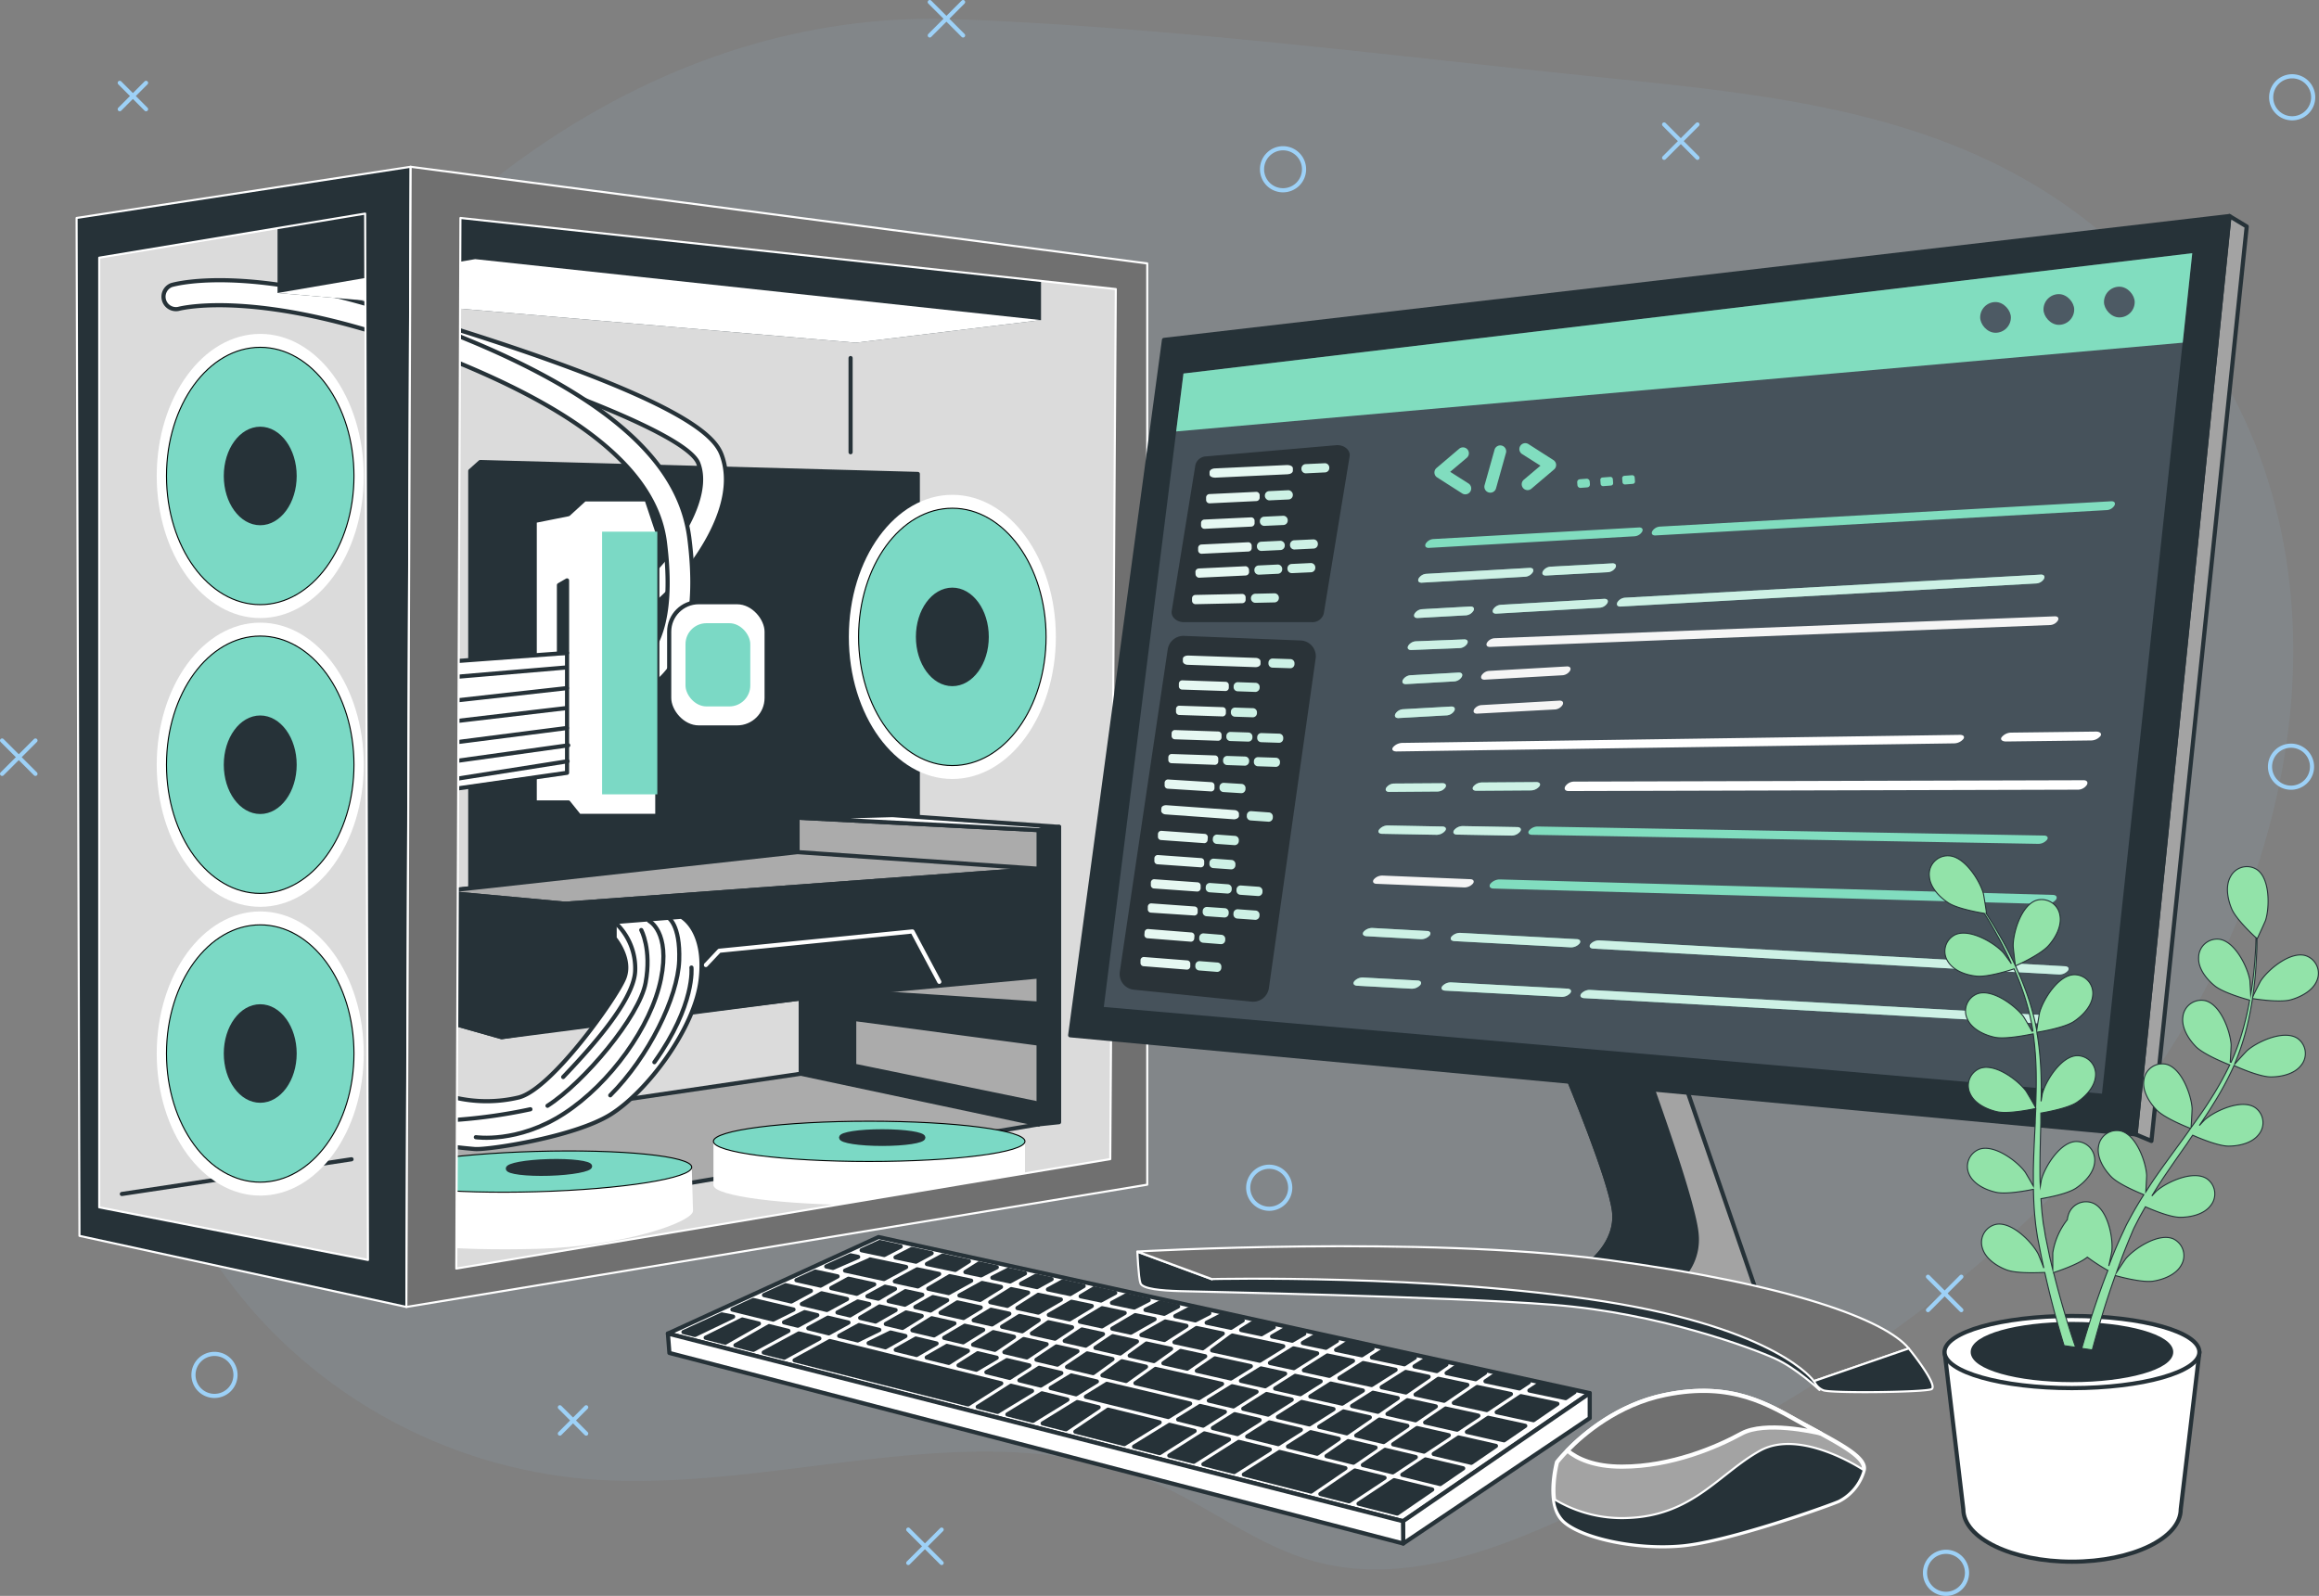 <svg xmlns="http://www.w3.org/2000/svg" viewBox="0 0 558.55 384.48"><rect x="0" y="0" width="558.55" height="384.48" fill="#808080" stroke="none"/><defs><style>.cls-1{opacity:0.08;}.cls-2{fill:#9dd1f7;}.cls-12,.cls-3,.cls-5{fill:none;}.cls-3{stroke:#9dd1f7;}.cls-11,.cls-12,.cls-14,.cls-15,.cls-16,.cls-17,.cls-18,.cls-27,.cls-3,.cls-4,.cls-5,.cls-8,.cls-9{stroke-linecap:round;stroke-linejoin:round;}.cls-4{fill:#dbdbdb;}.cls-11,.cls-18,.cls-27,.cls-28,.cls-4,.cls-5,.cls-8,.cls-9{stroke:#263238;}.cls-25,.cls-6,.cls-9{fill:#fff;}.cls-10,.cls-7{fill:#7bd9c5;}.cls-7{stroke:#000;}.cls-28,.cls-7{stroke-miterlimit:10;stroke-width:0.25px;}.cls-13,.cls-14,.cls-27,.cls-8{fill:#263238;}.cls-11{fill:#ababab;}.cls-12,.cls-14,.cls-15,.cls-16,.cls-17{stroke:#fff;}.cls-14,.cls-15{stroke-width:0.5px;}.cls-15,.cls-17{fill:#707070;}.cls-16,.cls-18{fill:#a3a3a3;}.cls-19{opacity:0.8;}.cls-20{fill:#4d5a64;}.cls-21{fill:#2a3338;}.cls-22{fill:#e6f8f2;}.cls-23{fill:#cdf1e5;}.cls-24{fill:#81ddbf;}.cls-25{opacity:0.6;}.cls-26{fill:#f5f5f5;}.cls-27{stroke-width:0.97px;}.cls-28{fill:#92e3a9;}</style></defs><g id="Plant"><g class="cls-1"><path class="cls-2" d="M326.43,388.36c2.22-25.63,9.87-50.81,20.88-74.14,32.88-69.67,100.46-130.52,181.47-127.46,52,2,103.48,8.7,155.15,14,44.1,4.55,88,8.71,122.71,39.34a129.14,129.14,0,0,1,34.59,48.54c20.7,51.83,5.23,113-28.22,157.69s-82.45,75.16-132.83,99.17c-20.54,9.79-43.59,18.86-65.51,12.75-13.5-3.76-24.81-12.88-37.62-18.56-43.11-19.11-93.1,3.37-140-1.47a121.13,121.13,0,0,1-74-36.05c-23.22-24.08-35.53-57.51-37.09-90.93A173.38,173.38,0,0,1,326.43,388.36Z" transform="translate(-298.25 -182.13)"/></g><line class="cls-3" x1="408.85" y1="29.98" x2="400.82" y2="38.02"/><line class="cls-3" x1="400.82" y1="29.98" x2="408.85" y2="38.02"/><line class="cls-3" x1="8.54" y1="178.4" x2="0.5" y2="186.44"/><line class="cls-3" x1="0.5" y1="178.4" x2="8.54" y2="186.44"/><line class="cls-3" x1="472.4" y1="307.59" x2="464.37" y2="315.63"/><line class="cls-3" x1="464.37" y1="307.59" x2="472.4" y2="315.63"/><line class="cls-3" x1="231.97" y1="0.5" x2="223.94" y2="8.54"/><line class="cls-3" x1="223.94" y1="0.5" x2="231.97" y2="8.54"/><line class="cls-3" x1="226.8" y1="368.51" x2="218.76" y2="376.55"/><line class="cls-3" x1="218.76" y1="368.51" x2="226.8" y2="376.55"/><line class="cls-3" x1="141.19" y1="339.04" x2="134.85" y2="345.38"/><line class="cls-3" x1="134.85" y1="339.04" x2="141.19" y2="345.38"/><line class="cls-3" x1="35.18" y1="19.96" x2="28.84" y2="26.31"/><line class="cls-3" x1="28.84" y1="19.96" x2="35.18" y2="26.31"/><path class="cls-3" d="M602.22,222.91a5.06,5.06,0,1,1,5.06,5.06A5.05,5.05,0,0,1,602.22,222.91Z" transform="translate(-298.25 -182.13)"/><path class="cls-3" d="M845.28,205.57a5.06,5.06,0,1,1,5.06,5.06A5.05,5.05,0,0,1,845.28,205.57Z" transform="translate(-298.25 -182.13)"/><path class="cls-3" d="M344.85,513.37a5.06,5.06,0,1,1,5.06,5.06A5.05,5.05,0,0,1,344.85,513.37Z" transform="translate(-298.25 -182.13)"/><path class="cls-3" d="M761.9,561.05a5.06,5.06,0,1,1,5.06,5.06A5.06,5.06,0,0,1,761.9,561.05Z" transform="translate(-298.25 -182.13)"/><path class="cls-3" d="M845,366.84a5.06,5.06,0,1,1,5.06,5.06A5.06,5.06,0,0,1,845,366.84Z" transform="translate(-298.25 -182.13)"/><path class="cls-3" d="M598.89,468.28a5.06,5.06,0,1,1,5.06,5.06A5.07,5.07,0,0,1,598.89,468.28Z" transform="translate(-298.25 -182.13)"/><polygon class="cls-4" points="99.22 46.11 271.87 66.89 271.53 282.33 97.54 310.07 21.5 294.31 21.16 55.59 99.22 46.11"/><line class="cls-5" x1="29.35" y1="287.65" x2="84.67" y2="279.29"/><ellipse class="cls-6" cx="62.68" cy="114.67" rx="24.93" ry="34.23"/><ellipse class="cls-7" cx="62.68" cy="114.67" rx="22.58" ry="31"/><ellipse class="cls-8" cx="62.68" cy="114.67" rx="8.28" ry="11.37"/><polygon class="cls-8" points="115.67 111.31 221.06 114.18 221.06 208.31 113.27 220.05 113.27 113.46 115.67 111.31"/><ellipse class="cls-6" cx="229.38" cy="153.44" rx="24.93" ry="34.23"/><ellipse class="cls-7" cx="229.38" cy="153.44" rx="22.58" ry="31"/><ellipse class="cls-8" cx="229.38" cy="153.44" rx="8.28" ry="11.37"/><ellipse class="cls-6" cx="62.68" cy="184.24" rx="24.93" ry="34.23"/><ellipse class="cls-7" cx="62.68" cy="184.24" rx="22.58" ry="31"/><ellipse class="cls-8" cx="62.68" cy="184.24" rx="8.28" ry="11.37"/><ellipse class="cls-6" cx="62.68" cy="253.81" rx="24.93" ry="34.23"/><ellipse class="cls-7" cx="62.68" cy="253.81" rx="22.58" ry="31"/><ellipse class="cls-8" cx="62.68" cy="253.81" rx="8.28" ry="11.37"/><path class="cls-9" d="M451.05,330.45a2.86,2.86,0,0,0,1.33-.32c4.08-2,10.14-8.27,14.41-14.81,4.09-6.29,8.33-15.5,5.26-23.65-1.5-4-7.51-10.67-42.27-23.05-18.63-6.64-36.9-11.78-37.09-11.83a3,3,0,0,0-1.61,5.76c29.53,8.29,72.44,23.45,75.37,31.23,2.31,6.11-1.94,14.07-4.68,18.27-4.41,6.78-9.81,11.6-12.06,12.73a3,3,0,0,0,1.34,5.67Z" transform="translate(-298.25 -182.13)"/><path class="cls-9" d="M453.2,348.17a3,3,0,0,0,1.68-.51c8.5-5.74,11.68-17.74,9.43-35.67-1-8.24-4.89-15.68-11.81-22.76-9.3-9.51-24.41-18.46-44.9-26.59-45.71-18.14-67.17-12.09-68.07-11.82a3,3,0,0,0,1.7,5.73c.29-.08,20.81-5.55,64.16,11.65,33.57,13.32,50.91,27.89,53,44.54,1.94,15.5-.37,25.58-6.85,30a3,3,0,0,0,1.67,5.47Z" transform="translate(-298.25 -182.13)"/><polygon class="cls-9" points="158.32 191.37 158.32 196.56 139.5 196.56 136.9 193.32 128.79 193.32 128.79 125.5 136.9 123.88 140.8 120.31 155.72 120.31 158.32 128.09 158.32 191.37"/><rect class="cls-10" x="145.02" y="128.09" width="13.3" height="63.28"/><polygon class="cls-9" points="105.75 159.57 136.58 157.3 136.58 186.18 107.05 190.4 105.75 159.57"/><line class="cls-5" x1="136.23" y1="160.82" x2="106.12" y2="163.38"/><line class="cls-5" x1="136.55" y1="165.78" x2="106.28" y2="169.15"/><line class="cls-5" x1="136.39" y1="170.59" x2="106.6" y2="174.11"/><line class="cls-5" x1="136.55" y1="175.39" x2="106.6" y2="179.24"/><line class="cls-5" x1="136.87" y1="179.56" x2="107.08" y2="183.72"/><line class="cls-5" x1="136.71" y1="183.4" x2="107.24" y2="188.05"/><polygon class="cls-8" points="136.58 157.3 136.58 139.83 134.63 140.96 134.63 157.29 136.58 157.3"/><polygon class="cls-8" points="255.09 199.21 255.09 270.35 250.16 270.87 250.16 199.99 255.09 199.21"/><polygon class="cls-11" points="250.16 199.99 192.1 196.99 192.1 205.29 105.27 214.88 105.27 245.46 120.82 249.87 192.88 240.54 192.88 258.68 108.38 271.13 108.38 294.71 250.16 270.87 250.16 199.99"/><polygon class="cls-11" points="192.1 205.29 250.42 209.32 136.12 217.73 105.27 214.88 192.1 205.29"/><polygon class="cls-8" points="136.12 217.73 136.12 247.54 120.82 249.87 105.27 245.46 105.27 214.88 136.12 217.73"/><polygon class="cls-8" points="250.42 209.32 250.42 235.23 192.88 240.54 136.12 247.54 136.12 217.73 250.42 209.32"/><polyline class="cls-12" points="226.24 236.54 219.77 224.4 173.25 229.05 170.01 232.49"/><path class="cls-9" d="M462.36,403s6,3.11,4.67,15-13,27.21-21.77,32.66-29.55,8.55-32.66,8.29-4.93-.52-4.93-.52V446.52a33.62,33.62,0,0,0,15.55,0c8-2.07,23.59-24.1,25.41-28.77s-2.34-9.59-2.34-9.59v-3.89Z" transform="translate(-298.25 -182.13)"/><path class="cls-5" d="M454.59,404s5.18,2.59,2.85,14-12.18,25.14-23.33,32.4-21.25,5.7-21.25,5.7" transform="translate(-298.25 -182.13)"/><path class="cls-5" d="M446.29,404.27a15,15,0,0,1,4.94,11.9c-.42,7.57-12.18,20-17.33,25.43" transform="translate(-298.25 -182.13)"/><path class="cls-5" d="M452.7,406.19s2.53,4.62,1.05,12.71-14.81,24-23.63,29.63" transform="translate(-298.25 -182.13)"/><path class="cls-5" d="M459.11,403.14s3.05,1.58,2.73,10.41-7.35,23.22-16.6,32.46" transform="translate(-298.25 -182.13)"/><path class="cls-5" d="M464.79,415.23s1,8.93-8.93,22.8" transform="translate(-298.25 -182.13)"/><path class="cls-5" d="M426,449.37a128.26,128.26,0,0,1-17.44,2.52" transform="translate(-298.25 -182.13)"/><polygon class="cls-9" points="255.09 199.21 214.99 196.37 192.1 196.99 250.16 199.99 255.09 199.21"/><polygon class="cls-8" points="249.81 251.37 205.74 245.49 205.74 256.75 249.98 265.84 250.16 270.87 192.88 258.68 192.88 240.54 209.44 239.09 250.14 241.78 249.81 251.37"/><path class="cls-6" d="M545.13,457.1v10.52c0,2.68-16.8,4.85-37.52,4.85s-37.52-2.17-37.52-4.85V457.1Z" transform="translate(-298.25 -182.13)"/><ellipse class="cls-7" cx="209.35" cy="274.97" rx="37.52" ry="4.85"/><path class="cls-8" d="M500.83,456.19c0,.84,4.44,1.52,9.91,1.52s9.91-.68,9.91-1.52-4.43-1.51-9.91-1.51S500.83,455.35,500.83,456.19Z" transform="translate(-298.25 -182.13)"/><path class="cls-6" d="M464.86,463.31l.31,10.51c.07,2.68-16.65,8.58-37.37,9.17s-37.56-1.09-37.64-3.77l-.3-13.76Z" transform="translate(-298.25 -182.13)"/><path class="cls-7" d="M389.86,465.46c.07,2.68,16.93,4.37,37.64,3.78s37.44-3.25,37.36-5.93-16.93-4.37-37.64-3.78S389.78,462.78,389.86,465.46Z" transform="translate(-298.25 -182.13)"/><path class="cls-8" d="M420.56,463.67c0,.84,4.48,1.39,9.95,1.23s9.89-1,9.87-1.8-4.48-1.39-10-1.23S420.54,462.83,420.56,463.67Z" transform="translate(-298.25 -182.13)"/><polygon class="cls-13" points="250.74 65.42 250.74 77.12 206.13 82.56 66.85 70.59 66.85 52.64 99.22 46.11 250.74 65.42"/><polygon class="cls-6" points="250.74 77.12 114.45 62.43 66.85 70.59 206.13 82.56 250.74 77.12"/><rect class="cls-9" x="459.43" y="327.21" width="23.47" height="30.18" rx="7.11" transform="translate(644.08 502.47) rotate(180)"/><rect class="cls-10" x="463.37" y="332.28" width="15.6" height="20.05" rx="5.04" transform="translate(644.08 502.47) rotate(180)"/><path class="cls-14" d="M397.16,222.31l-1,274.69-78.77-17.13-.69-245.23ZM322.15,473l64.73,12.68-.68-252.09-64.05,10.62Z" transform="translate(-298.25 -182.13)"/><path class="cls-15" d="M397.16,222.31,574.57,245.6V467.54L396.13,497ZM565.67,461.38,567,251.77,409.15,234.64l-1,253.11Z" transform="translate(-298.25 -182.13)"/><line class="cls-5" x1="204.87" y1="86.26" x2="204.87" y2="108.95"/><path class="cls-16" d="M673.27,534.39s9.88-12.91,26.09-16.2,25,2.47,32.95,6.86,15.65,8,14.83,11.26a11.87,11.87,0,0,1-6,7.41c-2.47,1.1-26.36,9.62-37.62,10.71s-24.71-1.92-28.83-6S673.27,534.39,673.27,534.39Z" transform="translate(-298.25 -182.13)"/><path class="cls-17" d="M675.76,531.6c3.89-4,12.17-11.09,23.6-13.41,16.2-3.3,25,2.47,32.95,6.86,1.51.84,3,1.64,4.45,2.42-1.69-.4-13.41-3-19,0-6,3.3-17,8-28.83,8C682.21,535.49,678.08,533.54,675.76,531.6Z" transform="translate(-298.25 -182.13)"/><path class="cls-14" d="M672.49,543.25a31.42,31.42,0,0,0,17.8,4.59c15.66-.55,22-10.71,31.86-16.2s25,4.67,25,4.67a11.87,11.87,0,0,1-6,7.41c-2.47,1.1-26.36,9.62-37.62,10.71s-24.71-1.92-28.83-6A8.56,8.56,0,0,1,672.49,543.25Z" transform="translate(-298.25 -182.13)"/><polygon class="cls-18" points="536.98 52.05 541.14 54.56 518.19 274.88 514.38 273.29 536.98 52.05"/><path class="cls-18" d="M704.19,443.61l17.95,52.11-41.54-8.85s7.37-5.16,6.39-13-11.06-32-11.06-32Z" transform="translate(-298.25 -182.13)"/><path class="cls-8" d="M687,473.85c-1-7.87-11.06-32-11.06-32l19.89,1.21c1.58,4.59,10.64,29.62,11.08,36.64a13.2,13.2,0,0,1-5.2,11.63l-21.1-4.5S688,481.71,687,473.85Z" transform="translate(-298.25 -182.13)"/><polygon class="cls-8" points="536.98 52.05 514.38 273.29 257.76 249.42 280.36 81.89 536.98 52.05"/><g class="cls-19"><polygon class="cls-20" points="528.02 61 506.28 263.48 265.86 242.6 285.05 89.99 528.02 61"/></g><path class="cls-14" d="M736.49,517s-5.45-5.19-10.77-7.6-27.74-10.9-53.34-12.92-86.14-3.17-90.2-3.3-8.74-.5-9.24-1.9-.74-7.57-.74-7.57l17.95,6.63,1.79-1.72s19.76-1.9,56,1,58.28,8.48,73.1,13.17S736.49,517,736.49,517Z" transform="translate(-298.25 -182.13)"/><path class="cls-15" d="M758,507l-22.86,7.86s-8.6-12.53-50.38-19.17-94.63-5.41-94.63-5.41l-17.95-6.63s68.58-3.94,113.07,2S752.37,500.15,758,507Z" transform="translate(-298.25 -182.13)"/><path class="cls-14" d="M758,507s7.38,9.09,5.41,9.83-24.33,1-26,.24a4.07,4.07,0,0,1-2.22-2.21Z" transform="translate(-298.25 -182.13)"/><polygon class="cls-9" points="382.9 335.63 337.93 366.49 160.87 321.28 211.6 298.03 382.9 335.63"/><polygon class="cls-8" points="305.88 328.36 311.63 329.61 317.25 326.05 311.56 324.85 305.88 328.36"/><polygon class="cls-8" points="296.56 321.93 291.95 325.33 303.42 327.82 309.08 324.33 296.83 321.76 296.56 321.93"/><polygon class="cls-8" points="314.06 330.13 320.19 331.47 325.88 327.86 319.7 326.56 314.06 330.13"/><polygon class="cls-8" points="274.92 321.63 280.46 322.83 285.76 319.43 280.67 318.37 274.92 321.63"/><polygon class="cls-8" points="282.88 323.36 289.68 324.83 294.51 321.27 288.19 319.94 282.88 323.36"/><polygon class="cls-8" points="311.12 337.21 305.06 335.84 299.45 339.39 305.44 340.81 311.12 337.21"/><polygon class="cls-8" points="322.62 332 330.36 333.68 336.14 330.02 328.33 328.38 322.62 332"/><polygon class="cls-8" points="260.1 318.4 265.4 319.55 270.89 316.31 265.46 315.17 260.1 318.4"/><polygon class="cls-8" points="329.93 341.47 323.59 340.04 317.75 343.74 324.38 345.31 329.93 341.47"/><polygon class="cls-8" points="336.65 336.83 330.69 335.54 325.67 338.72 331.88 340.12 336.65 336.83"/><polygon class="cls-8" points="332.79 334.21 338.62 335.47 344.09 331.69 338.59 330.53 332.79 334.21"/><polygon class="cls-8" points="321.19 339.49 313.53 337.76 307.81 341.38 315.38 343.17 321.19 339.49"/><polygon class="cls-8" points="353.42 333.65 346.45 332.18 340.95 335.98 347.82 337.47 353.42 333.65"/><polygon class="cls-8" points="345.83 338.83 338.98 337.34 334.19 340.65 340.94 342.17 345.83 338.83"/><polygon class="cls-8" points="273.35 316.89 267.91 320.1 272.36 321.07 278.09 317.82 273.43 316.84 273.35 316.89"/><polygon class="cls-8" points="192.17 319.39 196.85 316.85 193.78 316.12 188.84 318.57 192.17 319.39"/><polygon class="cls-8" points="193.13 314.17 199.16 315.6 204.01 312.97 197.89 311.58 193.13 314.17"/><polygon class="cls-8" points="200.22 310.32 206.34 311.7 210.56 309.42 204.36 308.07 200.22 310.32"/><polygon class="cls-8" points="218.08 321.88 214.48 321.03 209.22 323.59 213.27 324.59 218.08 321.88"/><polygon class="cls-8" points="204.36 318.63 199.4 317.45 194.69 320.01 199.62 321.23 204.36 318.63"/><polygon class="cls-8" points="208.93 312.29 211.55 312.88 215.57 310.51 213.17 309.99 208.93 312.29"/><polygon class="cls-8" points="211.79 320.39 206.9 319.23 202.13 321.84 206.58 322.94 211.79 320.39"/><polygon class="cls-8" points="252.62 316.78 257.62 317.86 262.96 314.64 258.08 313.62 252.62 316.78"/><polygon class="cls-8" points="238.52 313.71 242.63 314.61 247.63 311.42 243.56 310.57 238.52 313.71"/><polygon class="cls-8" points="217.95 314.33 222.14 311.94 218.08 311.06 214.03 313.45 217.95 314.33"/><polygon class="cls-8" points="245.06 315.13 250.09 316.23 255.52 313.08 250.08 311.94 245.06 315.13"/><polygon class="cls-8" points="236.47 309.13 231.09 312.1 236.07 313.18 241.1 310.05 236.54 309.09 236.47 309.13"/><polygon class="cls-8" points="223.59 310.47 228.5 311.53 233.92 308.54 228.74 307.45 223.59 310.47"/><polygon class="cls-8" points="215.53 308.71 221.07 309.92 226.2 306.92 220.89 305.8 215.53 308.71"/><polygon class="cls-8" points="288.27 330.25 296.46 332.11 301.27 329.14 292.62 327.26 288.27 330.25"/><polygon class="cls-8" points="298.9 332.66 304.74 333.98 309.53 330.94 303.73 329.68 298.9 332.66"/><polygon class="cls-8" points="328.26 335.01 320.52 333.33 315.61 336.44 323.27 338.17 328.26 335.01"/><polygon class="cls-8" points="307.14 334.52 313.2 335.89 318.09 332.8 311.96 331.47 307.14 334.52"/><polygon class="cls-8" points="225.58 323.67 220.58 322.48 215.75 325.2 220.76 326.44 225.58 323.67"/><polygon class="cls-8" points="263.85 324.72 269.83 326.08 273.84 323.18 268.02 321.91 263.85 324.72"/><polygon class="cls-8" points="272.1 326.59 277.93 327.91 282.06 324.96 276.13 323.68 272.1 326.59"/><polygon class="cls-8" points="280.22 328.43 285.96 329.73 290.28 326.75 284.37 325.47 280.22 328.43"/><polygon class="cls-8" points="222 317.04 218.23 316.19 213.36 318.97 217.37 319.92 222 317.04"/><polygon class="cls-8" points="212.91 308.14 218.25 305.25 209.55 303.42 209.57 303.47 203.54 306.11 212.91 308.14"/><polygon class="cls-8" points="200.63 305.47 206.69 302.82 204.86 302.44 199.01 305.12 200.63 305.47"/><polygon class="cls-8" points="368.37 335 377.11 336.84 379.22 335.39 370.59 333.53 368.37 335"/><polygon class="cls-8" points="215.71 315.62 211.85 314.74 207.18 317.5 210.87 318.38 215.71 315.62"/><polygon class="cls-8" points="256.45 323.05 261.5 324.19 265.66 321.4 260.59 320.3 256.45 323.05"/><polygon class="cls-8" points="201.71 316.2 204.73 316.92 209.36 314.18 206.6 313.55 201.71 316.2"/><polygon class="cls-8" points="248.54 321.26 254.1 322.51 258.21 319.78 252.53 318.55 248.54 321.26"/><polygon class="cls-8" points="244.23 322.07 239.24 320.94 234.38 323.96 239.62 325.2 244.23 322.07"/><polygon class="cls-8" points="252.09 323.85 246.56 322.6 241.92 325.75 247.32 327.03 252.09 323.85"/><polygon class="cls-8" points="267.95 327.44 261.86 326.06 257.01 329.32 263.29 330.81 267.95 327.44"/><polygon class="cls-8" points="302.65 335.3 296.77 333.97 291.16 337.43 297.08 338.83 302.65 335.3"/><polygon class="cls-8" points="276.02 329.27 270.22 327.95 265.53 331.35 271.22 332.7 276.02 329.27"/><polygon class="cls-8" points="294.34 333.41 278.31 329.79 273.48 333.23 288.75 336.86 294.34 333.41"/><polygon class="cls-8" points="259.51 325.53 254.44 324.38 249.64 327.58 254.69 328.77 259.51 325.53"/><polygon class="cls-8" points="234.52 318.08 238.93 319.08 243.1 316.5 238.69 315.54 234.52 318.08"/><polygon class="cls-8" points="226.54 316.28 232.07 317.53 236.22 315 230.58 313.77 226.54 316.28"/><polygon class="cls-8" points="236.81 320.39 232.37 319.39 227.42 322.31 231.99 323.39 236.81 320.39"/><polygon class="cls-8" points="241.36 319.63 246.21 320.73 250.18 318.03 245.55 317.03 241.36 319.63"/><polygon class="cls-8" points="220.47 314.9 224.12 315.73 228.13 313.24 224.69 312.49 220.47 314.9"/><polygon class="cls-8" points="229.88 318.82 224.43 317.59 219.76 320.49 224.97 321.72 229.88 318.82"/><polygon class="cls-8" points="190.58 313.56 195.31 311 189.22 309.62 184.02 312.01 190.58 313.56"/><polygon class="cls-8" points="241.16 333.27 213.53 326.45 213.5 326.47 213.49 326.44 199.86 323.08 191.38 327.72 233.17 338.35 241.16 333.27"/><polygon class="cls-8" points="174.7 323.48 182.79 318.87 178.79 317.89 169.97 322.28 174.7 323.48"/><polygon class="cls-8" points="189.89 320.63 185.25 319.48 177.14 324.1 181.45 325.2 189.89 320.63"/><polygon class="cls-8" points="197.35 322.46 192.41 321.25 183.95 325.83 188.9 327.09 197.35 322.46"/><polygon class="cls-8" points="264.61 339.05 259.47 337.78 251.13 342.92 256.75 344.35 264.61 339.05"/><polygon class="cls-8" points="248.57 335.1 243.5 333.85 235.49 338.94 240.27 340.15 248.57 335.1"/><polygon class="cls-8" points="257.09 337.2 250.96 335.68 242.64 340.76 248.78 342.32 257.09 337.2"/><polygon class="cls-8" points="230.08 305.95 233.37 303.86 227.01 302.49 223.26 304.52 230.08 305.95"/><polygon class="cls-8" points="232.53 306.46 236.29 307.26 240.09 305.31 235.8 304.38 232.53 306.46"/><polygon class="cls-8" points="279.31 342.68 266.89 339.61 259.01 344.92 270.8 347.92 279.31 342.68"/><polygon class="cls-8" points="239.02 307.83 243.29 308.73 246.88 306.78 242.79 305.9 239.02 307.83"/><polygon class="cls-8" points="178.58 316.04 178.63 316.02 178.65 316.06 186.22 317.92 191.12 315.49 181.44 313.19 176.41 315.5 178.58 316.04"/><polygon class="cls-8" points="215.69 302.93 220.62 303.96 224.39 301.92 219.63 300.89 215.69 302.93"/><polygon class="cls-8" points="201.74 307.5 196.37 306.34 191.83 308.42 197.64 309.73 201.74 307.5"/><polygon class="cls-8" points="341 351.05 333.61 349.29 328.26 352.95 335.45 354.72 341 351.05"/><polygon class="cls-8" points="366.32 336.36 360.49 340.23 369.35 342.15 375.11 338.2 366.32 336.36"/><polygon class="cls-8" points="212.98 302.36 216.94 300.31 211.88 299.21 207.53 301.21 212.98 302.36"/><polygon class="cls-8" points="358.45 341.57 353.32 344.98 362.27 347 367.37 343.51 358.45 341.57"/><polygon class="cls-8" points="335.78 356.6 327.22 362.27 336.54 364.64 344.96 358.86 335.78 356.6"/><polygon class="cls-8" points="351.31 346.31 345.32 350.28 354.37 352.42 360.31 348.35 351.31 346.31"/><polygon class="cls-8" points="176.58 317.2 173.86 316.67 164.62 320.92 167.38 321.62 176.58 317.2"/><polygon class="cls-8" points="333.48 356.03 326.33 354.27 318.03 359.93 324.94 361.69 333.48 356.03"/><polygon class="cls-8" points="305.84 349.22 298.36 347.37 289.85 352.76 297.26 354.65 305.84 349.22"/><polygon class="cls-8" points="324.05 353.71 317.59 352.12 317.44 352.22 317.32 352.05 308.19 349.8 299.59 355.24 315.77 359.36 324.05 353.71"/><polygon class="cls-8" points="296.01 346.79 290.08 345.33 281.64 350.68 287.52 352.17 296.01 346.79"/><polygon class="cls-8" points="352.42 353.75 343.33 351.6 337.76 355.29 346.89 357.54 352.42 353.75"/><polygon class="cls-8" points="245.93 309.28 249.78 310.09 253.29 308.17 249.5 307.35 245.93 309.28"/><polygon class="cls-8" points="287.73 344.75 281.69 343.26 273.15 348.52 279.32 350.09 287.73 344.75"/><polygon class="cls-8" points="290.63 318.67 296.5 319.9 299.32 318.12 293.97 316.96 290.63 318.67"/><polygon class="cls-8" points="322.44 346.64 315.69 345.04 310.23 348.5 317.25 350.23 322.44 346.64"/><polygon class="cls-8" points="303.38 342.12 297.39 340.7 292.13 344.04 298.05 345.5 303.38 342.12"/><polygon class="cls-8" points="363.92 335.85 355.79 334.15 350.17 337.98 358.1 339.71 363.92 335.85"/><polygon class="cls-8" points="331.31 348.75 324.73 347.19 319.51 350.79 325.99 352.39 331.31 348.75"/><polygon class="cls-8" points="356.07 341.06 348.18 339.34 343.26 342.7 350.96 344.44 356.07 341.06"/><polygon class="cls-8" points="338.97 343.52 332.24 342 326.66 345.85 333.26 347.42 338.97 343.52"/><polygon class="cls-8" points="348.95 345.78 341.3 344.04 335.56 347.96 342.99 349.72 348.95 345.78"/><polygon class="cls-8" points="313.32 344.48 305.75 342.68 300.4 346.08 307.88 347.92 313.32 344.48"/><polygon class="cls-8" points="247.92 328.96 242.51 327.68 237.58 330.59 243.2 331.97 247.92 328.96"/><polygon class="cls-8" points="255.63 330.79 250.29 329.53 245.54 332.55 250.67 333.81 255.63 330.79"/><polygon class="cls-8" points="240.06 327.1 235.49 326.02 230.88 328.93 235.16 329.99 240.06 327.1"/><polygon class="cls-8" points="286.65 338.15 266.59 333.39 261.55 336.5 281.39 341.39 286.65 338.15"/><polygon class="cls-8" points="295.02 340.14 289.05 338.72 283.77 341.98 289.78 343.46 295.02 340.14"/><polygon class="cls-8" points="264.19 332.82 258.04 331.37 253.06 334.4 259.17 335.91 264.19 332.82"/><polygon class="cls-8" points="267.83 313.88 273.19 315.01 276.67 313.22 271.24 312.05 267.83 313.88"/><polygon class="cls-8" points="275.9 315.58 280.41 316.52 283.75 314.75 279.36 313.8 275.9 315.58"/><polygon class="cls-8" points="283.08 317.08 287.91 318.1 291.27 316.38 286.41 315.33 283.08 317.08"/><polygon class="cls-8" points="298.95 320.42 303.85 321.45 303.84 321.44 306.79 319.74 301.76 318.65 298.95 320.42"/><polygon class="cls-8" points="233.12 325.45 228.07 324.25 223.21 327.04 228.53 328.35 233.12 325.45"/><polygon class="cls-8" points="260.29 312.3 265.18 313.32 268.61 311.48 263.51 310.38 260.29 312.3"/><polygon class="cls-8" points="252.41 310.64 257.77 311.77 261.01 309.84 255.9 308.73 252.41 310.64"/><polygon class="cls-8" points="340.7 329.19 346.07 330.32 348.38 328.73 343.2 327.61 340.7 329.19"/><polygon class="cls-8" points="330.44 327.04 338.25 328.68 340.77 327.08 333.02 325.4 330.44 327.04"/><polygon class="cls-8" points="368.21 333.01 360.04 331.25 357.79 332.78 365.97 334.5 368.21 333.01"/><polygon class="cls-8" points="348.43 330.81 355.42 332.28 357.68 330.74 350.72 329.23 348.43 330.81"/><polygon class="cls-8" points="306.39 321.98 311.24 323 314.14 321.32 309.33 320.28 306.39 321.98"/><polygon class="cls-8" points="313.8 323.54 319.36 324.71 322.01 323.03 316.68 321.87 313.8 323.54"/><polygon class="cls-8" points="321.81 325.22 328 326.52 330.58 324.88 324.45 323.55 321.81 325.22"/><polygon class="cls-9" points="337.93 366.49 337.98 371.86 382.9 341.65 382.9 335.63 337.93 366.49"/><polygon class="cls-9" points="337.98 371.86 161.23 325.95 160.87 321.28 337.93 366.49 337.98 371.86"/><path class="cls-21" d="M583.47,335.33l28,1.1a3.8,3.8,0,0,1,3.67,4.29l-11.27,79.49a3.84,3.84,0,0,1-4.22,3.23l-28.26-2.87a3.8,3.8,0,0,1-3.43-4.3l11.55-77.72A3.83,3.83,0,0,1,583.47,335.33Z" transform="translate(-298.25 -182.13)"/><path class="cls-21" d="M588.8,292.08l31.26-2.69c1.91-.16,3.51,1.16,3.26,2.7l-6.23,37.85a2.82,2.82,0,0,1-2.94,2.08H583.41c-1.79,0-3.17-1.27-2.94-2.71l5.7-35.16A2.76,2.76,0,0,1,588.8,292.08Z" transform="translate(-298.25 -182.13)"/><path class="cls-22" d="M608.4,296.39l-17.5.82c-.71,0-1.3-.31-1.32-.77l0-.58c0-.45.54-.85,1.25-.88l17.49-.82c.71,0,1.31.31,1.33.77l0,.58C609.67,296,609.1,296.36,608.4,296.39Z" transform="translate(-298.25 -182.13)"/><path class="cls-23" d="M617.41,295.94l-4.58.22a1.06,1.06,0,0,1-1.12-1v-.1a1.07,1.07,0,0,1,1-1.12l4.59-.21a1.06,1.06,0,0,1,1.12,1v.1A1.06,1.06,0,0,1,617.41,295.94Z" transform="translate(-298.25 -182.13)"/><path class="cls-22" d="M600.86,302.85l-11.24.54a.83.83,0,0,1-.87-.78l0-.59a.83.83,0,0,1,.79-.86l11.24-.53a.82.82,0,0,1,.87.78l0,.58A.83.83,0,0,1,600.86,302.85Z" transform="translate(-298.25 -182.13)"/><rect class="cls-23" x="602.91" y="300.33" width="6.74" height="2.23" rx="1.06" transform="translate(-311.88 -153.01) rotate(-2.72)"/><path class="cls-22" d="M599.64,309l-11.24.53a.83.83,0,0,1-.87-.78l0-.59a.83.83,0,0,1,.79-.86l11.24-.53a.83.83,0,0,1,.87.78l0,.59A.83.83,0,0,1,599.64,309Z" transform="translate(-298.25 -182.13)"/><path class="cls-23" d="M607.4,308.61l-4.58.21a1.06,1.06,0,0,1-1.12-1v-.1a1.06,1.06,0,0,1,1-1.11l4.59-.22a1.08,1.08,0,0,1,1.12,1v.1A1.07,1.07,0,0,1,607.4,308.61Z" transform="translate(-298.25 -182.13)"/><path class="cls-22" d="M598.94,315l-11.25.54a.83.83,0,0,1-.86-.79l0-.58a.83.83,0,0,1,.79-.86l11.24-.54a.84.84,0,0,1,.87.79l0,.58A.82.82,0,0,1,598.94,315Z" transform="translate(-298.25 -182.13)"/><path class="cls-23" d="M606.7,314.64l-4.59.22a1.08,1.08,0,0,1-1.12-1v-.11a1.07,1.07,0,0,1,1-1.11l4.58-.22a1.08,1.08,0,0,1,1.13,1v.11A1.07,1.07,0,0,1,606.7,314.64Z" transform="translate(-298.25 -182.13)"/><path class="cls-23" d="M614.66,314.29l-4.58.22a1.06,1.06,0,0,1-1.12-1v-.1a1.07,1.07,0,0,1,1-1.12l4.59-.21a1.06,1.06,0,0,1,1.12,1v.1A1.06,1.06,0,0,1,614.66,314.29Z" transform="translate(-298.25 -182.13)"/><rect class="cls-22" x="586.19" y="318.8" width="12.91" height="2.23" rx="0.82" transform="translate(-312.77 -153.63) rotate(-2.72)"/><path class="cls-23" d="M606.09,320.36l-4.59.22a1.07,1.07,0,0,1-1.12-1v-.1a1.07,1.07,0,0,1,1-1.12l4.58-.22a1.07,1.07,0,0,1,1.12,1v.1A1.07,1.07,0,0,1,606.09,320.36Z" transform="translate(-298.25 -182.13)"/><path class="cls-23" d="M614.05,320l-4.58.21a1.07,1.07,0,0,1-1.13-1v-.1a1.06,1.06,0,0,1,1-1.11l4.59-.22a1.07,1.07,0,0,1,1.12,1v.1A1.07,1.07,0,0,1,614.05,320Z" transform="translate(-298.25 -182.13)"/><path class="cls-22" d="M597.46,327.45l-11.25.24a.84.84,0,0,1-.85-.81v-.59a.82.82,0,0,1,.81-.83l11.26-.24a.83.83,0,0,1,.84.81v.59A.82.82,0,0,1,597.46,327.45Z" transform="translate(-298.25 -182.13)"/><path class="cls-23" d="M605.24,327.26l-4.59.1a1.08,1.08,0,0,1-1.1-1v-.11a1.07,1.07,0,0,1,1.05-1.08l4.59-.1a1.07,1.07,0,0,1,1.09,1v.11A1.07,1.07,0,0,1,605.24,327.26Z" transform="translate(-298.25 -182.13)"/><path class="cls-22" d="M600.63,342.86l-16.31-.57c-.66,0-1.19-.41-1.17-.86l0-.59c0-.45.57-.8,1.23-.78l16.32.57c.66,0,1.18.41,1.16.86l0,.59C601.85,342.53,601.29,342.88,600.63,342.86Z" transform="translate(-298.25 -182.13)"/><path class="cls-23" d="M609.05,343.12l-4.28-.14a1,1,0,0,1-1-1.1v-.1a1,1,0,0,1,1-1l4.27.14a1,1,0,0,1,1,1.1v.1A1,1,0,0,1,609.05,343.12Z" transform="translate(-298.25 -182.13)"/><path class="cls-22" d="M593.41,348.61l-10.48-.35a.79.79,0,0,1-.74-.85l0-.58a.82.82,0,0,1,.8-.8l10.49.36a.79.79,0,0,1,.74.84l0,.59A.8.8,0,0,1,593.41,348.61Z" transform="translate(-298.25 -182.13)"/><path class="cls-23" d="M600.66,348.83l-4.28-.15a1,1,0,0,1-1-1.09v-.11a1,1,0,0,1,1-1l4.27.15a1,1,0,0,1,1,1.09v.11A1.06,1.06,0,0,1,600.66,348.83Z" transform="translate(-298.25 -182.13)"/><path class="cls-22" d="M592.73,354.73l-10.49-.35a.8.8,0,0,1-.74-.85l0-.59a.79.79,0,0,1,.8-.79l10.48.35a.79.79,0,0,1,.74.85l0,.58A.82.82,0,0,1,592.73,354.73Z" transform="translate(-298.25 -182.13)"/><path class="cls-23" d="M600,354.94l-4.28-.14a1,1,0,0,1-1-1.1v-.1a1,1,0,0,1,1-1l4.28.14a1,1,0,0,1,1,1.1v.1A1,1,0,0,1,600,354.94Z" transform="translate(-298.25 -182.13)"/><path class="cls-22" d="M591.67,360.59l-10.49-.35a.81.81,0,0,1-.74-.85l0-.59a.79.79,0,0,1,.8-.79l10.49.35a.8.8,0,0,1,.74.85l0,.58A.82.82,0,0,1,591.67,360.59Z" transform="translate(-298.25 -182.13)"/><path class="cls-23" d="M598.91,360.8l-4.28-.14a1,1,0,0,1-1-1.1v-.1a1,1,0,0,1,1-1l4.28.14a1,1,0,0,1,1,1.1v.1A1,1,0,0,1,598.91,360.8Z" transform="translate(-298.25 -182.13)"/><path class="cls-23" d="M606.34,361.08l-4.28-.14a1,1,0,0,1-1-1.1v-.1a1,1,0,0,1,1-1l4.27.14a1,1,0,0,1,1,1.1v.1A1,1,0,0,1,606.34,361.08Z" transform="translate(-298.25 -182.13)"/><path class="cls-22" d="M590.87,366.39,580.39,366a.78.78,0,0,1-.74-.84l0-.59a.8.8,0,0,1,.8-.79l10.49.35a.79.79,0,0,1,.74.85l0,.58A.81.81,0,0,1,590.87,366.39Z" transform="translate(-298.25 -182.13)"/><path class="cls-23" d="M598.12,366.6l-4.28-.15a1,1,0,0,1-1-1.09v-.11a1,1,0,0,1,1-1l4.27.14a1,1,0,0,1,1,1.1v.1A1.06,1.06,0,0,1,598.12,366.6Z" transform="translate(-298.25 -182.13)"/><path class="cls-23" d="M605.54,366.88l-4.28-.14a1,1,0,0,1-1-1.1v-.1a1,1,0,0,1,1-1l4.28.14a1,1,0,0,1,1,1.1v.1A1,1,0,0,1,605.54,366.88Z" transform="translate(-298.25 -182.13)"/><path class="cls-22" d="M589.94,372.8l-10.46-.66a.79.79,0,0,1-.72-.87l0-.58a.8.8,0,0,1,.82-.77l10.47.65a.81.81,0,0,1,.72.87l0,.59A.8.8,0,0,1,589.94,372.8Z" transform="translate(-298.25 -182.13)"/><path class="cls-23" d="M597.18,373.22l-4.27-.27a1,1,0,0,1-.93-1.12v-.1a1,1,0,0,1,1.06-1l4.27.26a1,1,0,0,1,.93,1.13v.1A1,1,0,0,1,597.18,373.22Z" transform="translate(-298.25 -182.13)"/><path class="cls-22" d="M595.35,379.51l-16.28-1.17c-.66,0-1.17-.46-1.14-.91l.05-.58c0-.45.6-.78,1.26-.73l16.28,1.17c.66,0,1.17.46,1.14.91l0,.58C596.57,379.23,596,379.56,595.35,379.51Z" transform="translate(-298.25 -182.13)"/><path class="cls-23" d="M603.74,380.09l-4.27-.3a1,1,0,0,1-.91-1.13v-.11a1,1,0,0,1,1.08-1l4.26.31a1,1,0,0,1,.92,1.13v.1A1,1,0,0,1,603.74,380.09Z" transform="translate(-298.25 -182.13)"/><path class="cls-22" d="M588.32,385.26l-10.46-.75a.79.79,0,0,1-.71-.87l0-.58a.81.81,0,0,1,.84-.77l10.46.74a.8.8,0,0,1,.71.88l-.05.58A.81.81,0,0,1,588.32,385.26Z" transform="translate(-298.25 -182.13)"/><path class="cls-23" d="M595.55,385.74l-4.27-.3a1,1,0,0,1-.91-1.14v-.1a1,1,0,0,1,1.07-1l4.27.31a1,1,0,0,1,.92,1.13v.1A1,1,0,0,1,595.55,385.74Z" transform="translate(-298.25 -182.13)"/><path class="cls-22" d="M587.5,391.09,577,390.35a.8.8,0,0,1-.71-.88l0-.58a.81.81,0,0,1,.83-.77l10.46.75a.79.79,0,0,1,.71.87l0,.58A.82.82,0,0,1,587.5,391.09Z" transform="translate(-298.25 -182.13)"/><path class="cls-23" d="M594.73,391.57l-4.26-.3a1,1,0,0,1-.92-1.13V390a1,1,0,0,1,1.08-1l4.27.31a1,1,0,0,1,.91,1.13v.1A1,1,0,0,1,594.73,391.57Z" transform="translate(-298.25 -182.13)"/><path class="cls-22" d="M584.11,415.73l-10.46-.82a.79.79,0,0,1-.7-.88l0-.58a.8.8,0,0,1,.84-.76l10.45.82a.79.79,0,0,1,.7.88l0,.58A.81.81,0,0,1,584.11,415.73Z" transform="translate(-298.25 -182.13)"/><path class="cls-23" d="M591.33,416.27l-4.26-.34a1,1,0,0,1-.91-1.14v-.1a1,1,0,0,1,1.09-1l4.26.33a1,1,0,0,1,.91,1.14v.11A1,1,0,0,1,591.33,416.27Z" transform="translate(-298.25 -182.13)"/><path class="cls-22" d="M586.61,396.92l-10.46-.74a.81.81,0,0,1-.71-.88l0-.58a.81.81,0,0,1,.83-.77l10.46.75a.79.79,0,0,1,.71.87l0,.58A.82.82,0,0,1,586.61,396.92Z" transform="translate(-298.25 -182.13)"/><path class="cls-23" d="M593.85,397.4l-4.27-.3a1,1,0,0,1-.92-1.13v-.11a1,1,0,0,1,1.08-1l4.27.31a1,1,0,0,1,.91,1.13v.1A1,1,0,0,1,593.85,397.4Z" transform="translate(-298.25 -182.13)"/><path class="cls-23" d="M601.25,398l-4.27-.3a1,1,0,0,1-.91-1.14v-.1a1,1,0,0,1,1.08-1l4.27.31a1,1,0,0,1,.91,1.13v.1A1,1,0,0,1,601.25,398Z" transform="translate(-298.25 -182.13)"/><path class="cls-22" d="M585.88,402.69,575.42,402a.79.79,0,0,1-.71-.88l0-.58a.82.82,0,0,1,.84-.77l10.46.75a.79.79,0,0,1,.71.87l0,.59A.8.8,0,0,1,585.88,402.69Z" transform="translate(-298.25 -182.13)"/><path class="cls-23" d="M593.11,403.17l-4.27-.3a1,1,0,0,1-.91-1.13v-.11a1,1,0,0,1,1.07-1l4.27.3a1,1,0,0,1,.92,1.13v.1A1,1,0,0,1,593.11,403.17Z" transform="translate(-298.25 -182.13)"/><path class="cls-23" d="M600.52,403.73l-4.27-.3a1,1,0,0,1-.91-1.13v-.11a1,1,0,0,1,1.08-1l4.27.31a1,1,0,0,1,.92,1.13v.1A1,1,0,0,1,600.52,403.73Z" transform="translate(-298.25 -182.13)"/><path class="cls-22" d="M585.05,409l-10.46-.83a.79.79,0,0,1-.7-.88l.05-.58a.8.8,0,0,1,.84-.76l10.45.83a.8.8,0,0,1,.71.88l-.05.59A.8.8,0,0,1,585.05,409Z" transform="translate(-298.25 -182.13)"/><path class="cls-23" d="M592.28,409.59l-4.27-.34a1,1,0,0,1-.91-1.14V408a1,1,0,0,1,1.08-1l4.27.34a1,1,0,0,1,.91,1.14v.11A1,1,0,0,1,592.28,409.59Z" transform="translate(-298.25 -182.13)"/><polygon class="cls-24" points="283.29 103.94 525.73 82.56 528.02 61 285.05 89.99 283.29 103.94"/><path class="cls-24" d="M650.42,301a1.38,1.38,0,0,0,.85.22,1.42,1.42,0,0,0,.67-2.62l-4.4-2.8,4-3.38a1.42,1.42,0,0,0-1.84-2.17l-5.45,4.63a1.41,1.41,0,0,0,.16,2.28Z" transform="translate(-298.25 -182.13)"/><path class="cls-24" d="M669.28,294.32l-4,3.38a1.42,1.42,0,0,0,1,2.51,1.39,1.39,0,0,0,.82-.34l5.45-4.63a1.41,1.41,0,0,0-.16-2.28l-6-3.84a1.42,1.42,0,0,0-1.53,2.4Z" transform="translate(-298.25 -182.13)"/><path class="cls-24" d="M656.82,300.77a1.31,1.31,0,0,0,.48.05,1.42,1.42,0,0,0,1.27-1l2.43-8.67a1.43,1.43,0,0,0-2.75-.76L655.83,299A1.42,1.42,0,0,0,656.82,300.77Z" transform="translate(-298.25 -182.13)"/><rect class="cls-24" x="678.14" y="297.57" width="3.02" height="2.09" rx="0.67" transform="translate(-319.27 -128.79) rotate(-4.43)"/><rect class="cls-24" x="683.72" y="297.14" width="3.02" height="2.09" rx="0.54" transform="translate(-319.22 -128.36) rotate(-4.43)"/><rect class="cls-24" x="688.99" y="296.73" width="3.02" height="2.09" rx="0.54" transform="translate(-319.18 -127.95) rotate(-4.43)"/><path class="cls-24" d="M643.43,312l49.63-2.8c.7,0,1,.41.73,1a2.35,2.35,0,0,1-1.8,1.13l-49.63,2.8c-.7,0-1-.4-.73-1A2.37,2.37,0,0,1,643.43,312Z" transform="translate(-298.25 -182.13)"/><path class="cls-24" d="M698,309l108.82-6.11c.7,0,1,.41.73,1a2.35,2.35,0,0,1-1.8,1.13l-108.83,6.11c-.69,0-1-.4-.72-1A2.36,2.36,0,0,1,698,309Z" transform="translate(-298.25 -182.13)"/><path class="cls-24" d="M641.73,320.38l25-1.44c.7,0,1,.4.73,1a2.36,2.36,0,0,1-1.8,1.13l-25,1.44c-.69,0-1-.4-.72-1A2.32,2.32,0,0,1,641.73,320.38Z" transform="translate(-298.25 -182.13)"/><path class="cls-25" d="M641.73,320.38l25-1.44c.7,0,1,.4.73,1a2.36,2.36,0,0,1-1.8,1.13l-25,1.44c-.69,0-1-.4-.72-1A2.32,2.32,0,0,1,641.73,320.38Z" transform="translate(-298.25 -182.13)"/><path class="cls-26" d="M658.21,335.89l135-5.28c.7,0,1,.42.71,1a2.37,2.37,0,0,1-1.82,1.1l-135,5.28c-.7,0-1-.42-.71-1A2.33,2.33,0,0,1,658.21,335.89Z" transform="translate(-298.25 -182.13)"/><path class="cls-24" d="M639.24,336.63l11.7-.46c.7,0,1,.42.71,1a2.32,2.32,0,0,1-1.81,1.1l-11.71.46c-.69,0-1-.42-.71-1A2.37,2.37,0,0,1,639.24,336.63Z" transform="translate(-298.25 -182.13)"/><path class="cls-25" d="M639.24,336.63l11.7-.46c.7,0,1,.42.71,1a2.32,2.32,0,0,1-1.81,1.1l-11.71.46c-.69,0-1-.42-.71-1A2.37,2.37,0,0,1,639.24,336.63Z" transform="translate(-298.25 -182.13)"/><path class="cls-26" d="M656.88,343.76l18.82-1.08c.7,0,1,.4.73,1a2.37,2.37,0,0,1-1.8,1.13l-18.82,1.07c-.7,0-1-.4-.73-1A2.34,2.34,0,0,1,656.88,343.76Z" transform="translate(-298.25 -182.13)"/><path class="cls-24" d="M637.93,344.81l11.69-.65c.7,0,1,.4.73,1a2.32,2.32,0,0,1-1.8,1.13l-11.69.66c-.7,0-1-.4-.73-1A2.36,2.36,0,0,1,637.93,344.81Z" transform="translate(-298.25 -182.13)"/><path class="cls-25" d="M637.93,344.81l11.69-.65c.7,0,1,.4.73,1a2.32,2.32,0,0,1-1.8,1.13l-11.69.66c-.7,0-1-.4-.73-1A2.36,2.36,0,0,1,637.93,344.81Z" transform="translate(-298.25 -182.13)"/><path class="cls-26" d="M655.08,352l18.82-1.08c.7,0,1,.4.73,1a2.36,2.36,0,0,1-1.8,1.13L654,354.06c-.69,0-1-.4-.72-1A2.32,2.32,0,0,1,655.08,352Z" transform="translate(-298.25 -182.13)"/><path class="cls-24" d="M636.13,353l11.69-.66c.7,0,1,.41.73,1a2.35,2.35,0,0,1-1.8,1.13l-11.69.66c-.7,0-1-.41-.73-1A2.33,2.33,0,0,1,636.13,353Z" transform="translate(-298.25 -182.13)"/><path class="cls-25" d="M636.13,353l11.69-.66c.7,0,1,.41.73,1a2.35,2.35,0,0,1-1.8,1.13l-11.69.66c-.7,0-1-.41-.73-1A2.33,2.33,0,0,1,636.13,353Z" transform="translate(-298.25 -182.13)"/><path class="cls-24" d="M659.54,394l133.12,3.73c.86,0,1.2.54.78,1.15a3,3,0,0,1-2.31,1.05L658,396.2c-.86,0-1.2-.54-.78-1.15A3,3,0,0,1,659.54,394Z" transform="translate(-298.25 -182.13)"/><path class="cls-26" d="M631.27,393.07l21.07.87c.78,0,1.09.5.69,1.05a2.75,2.75,0,0,1-2.13.94l-21.07-.87c-.78,0-1.09-.5-.7-1.05A2.72,2.72,0,0,1,631.27,393.07Z" transform="translate(-298.25 -182.13)"/><path class="cls-24" d="M671.64,318.66l15-.81c.7,0,1,.41.73,1a2.36,2.36,0,0,1-1.8,1.13l-15,.81c-.69,0-1-.4-.72-1A2.35,2.35,0,0,1,671.64,318.66Z" transform="translate(-298.25 -182.13)"/><path class="cls-25" d="M671.64,318.66l15-.81c.7,0,1,.41.73,1a2.36,2.36,0,0,1-1.8,1.13l-15,.81c-.69,0-1-.4-.72-1A2.35,2.35,0,0,1,671.64,318.66Z" transform="translate(-298.25 -182.13)"/><path class="cls-6" d="M782.69,358.63l20.4-.25c.95,0,1.44.46,1.09,1.05a3,3,0,0,1-2.35,1.09l-20.4.25c-.95,0-1.44-.46-1.09-1A3,3,0,0,1,782.69,358.63Z" transform="translate(-298.25 -182.13)"/><path class="cls-6" d="M636,361.11l134.31-1.94c.85,0,1.22.44.83,1a3,3,0,0,1-2.23,1.05l-134.31,1.95c-.85,0-1.23-.44-.84-1A3.05,3.05,0,0,1,636,361.11Z" transform="translate(-298.25 -182.13)"/><path class="cls-24" d="M640.74,328.9l11.69-.66c.7,0,1,.41.73,1a2.35,2.35,0,0,1-1.8,1.13l-11.69.65c-.7,0-1-.4-.73-1A2.33,2.33,0,0,1,640.74,328.9Z" transform="translate(-298.25 -182.13)"/><path class="cls-25" d="M640.74,328.9l11.69-.66c.7,0,1,.41.73,1a2.35,2.35,0,0,1-1.8,1.13l-11.69.65c-.7,0-1-.4-.73-1A2.33,2.33,0,0,1,640.74,328.9Z" transform="translate(-298.25 -182.13)"/><path class="cls-24" d="M659.69,327.84l25-1.44c.69,0,1,.41.72,1a2.33,2.33,0,0,1-1.8,1.13l-25,1.44c-.7,0-1-.4-.73-1A2.37,2.37,0,0,1,659.69,327.84Z" transform="translate(-298.25 -182.13)"/><path class="cls-25" d="M659.69,327.84l25-1.44c.69,0,1,.41.72,1a2.33,2.33,0,0,1-1.8,1.13l-25,1.44c-.7,0-1-.4-.73-1A2.37,2.37,0,0,1,659.69,327.84Z" transform="translate(-298.25 -182.13)"/><path class="cls-24" d="M689.6,326.13l100.24-5.57c.7,0,1,.4.73,1a2.36,2.36,0,0,1-1.8,1.13l-100.24,5.57c-.7,0-1-.4-.73-1A2.37,2.37,0,0,1,689.6,326.13Z" transform="translate(-298.25 -182.13)"/><path class="cls-25" d="M689.6,326.13l100.24-5.57c.7,0,1,.4.73,1a2.36,2.36,0,0,1-1.8,1.13l-100.24,5.57c-.7,0-1-.4-.73-1A2.37,2.37,0,0,1,689.6,326.13Z" transform="translate(-298.25 -182.13)"/><path class="cls-24" d="M668.62,381.25l121.94,2.18c.79,0,1.11.48.74,1a2.71,2.71,0,0,1-2.1,1l-121.94-2.18c-.78,0-1.11-.48-.74-1A2.68,2.68,0,0,1,668.62,381.25Z" transform="translate(-298.25 -182.13)"/><path class="cls-24" d="M632.52,381l13.1.25c.78,0,1.11.48.73,1a2.69,2.69,0,0,1-2.1,1l-13.1-.24c-.78,0-1.11-.48-.73-1A2.68,2.68,0,0,1,632.52,381Z" transform="translate(-298.25 -182.13)"/><path class="cls-25" d="M632.52,381l13.1.25c.78,0,1.11.48.73,1a2.69,2.69,0,0,1-2.1,1l-13.1-.24c-.78,0-1.11-.48-.73-1A2.68,2.68,0,0,1,632.52,381Z" transform="translate(-298.25 -182.13)"/><path class="cls-24" d="M650.57,381.15l13.1.24c.78,0,1.11.48.73,1.05a2.69,2.69,0,0,1-2.1,1l-13.1-.24c-.78,0-1.11-.48-.73-1.05A2.69,2.69,0,0,1,650.57,381.15Z" transform="translate(-298.25 -182.13)"/><path class="cls-25" d="M650.57,381.15l13.1.24c.78,0,1.11.48.73,1.05a2.69,2.69,0,0,1-2.1,1l-13.1-.24c-.78,0-1.11-.48-.73-1.05A2.69,2.69,0,0,1,650.57,381.15Z" transform="translate(-298.25 -182.13)"/><path class="cls-6" d="M677.32,370.43l122.8-.33c.78,0,1.12.5.76,1.13a2.63,2.63,0,0,1-2.06,1.15l-122.8.33c-.78,0-1.12-.51-.76-1.14A2.59,2.59,0,0,1,677.32,370.43Z" transform="translate(-298.25 -182.13)"/><path class="cls-24" d="M634,370.9l11.71-.08c.7,0,1,.45.68,1a2.36,2.36,0,0,1-1.86,1l-11.71.09c-.7,0-1-.46-.68-1A2.39,2.39,0,0,1,634,370.9Z" transform="translate(-298.25 -182.13)"/><path class="cls-25" d="M634,370.9l11.71-.08c.7,0,1,.45.68,1a2.36,2.36,0,0,1-1.86,1l-11.71.09c-.7,0-1-.46-.68-1A2.39,2.39,0,0,1,634,370.9Z" transform="translate(-298.25 -182.13)"/><path class="cls-24" d="M655.18,370.64l13.1-.09c.78,0,1.12.45.76,1a2.69,2.69,0,0,1-2.07,1l-13.1.09c-.79,0-1.13-.45-.76-1A2.69,2.69,0,0,1,655.18,370.64Z" transform="translate(-298.25 -182.13)"/><path class="cls-25" d="M655.18,370.64l13.1-.09c.78,0,1.12.45.76,1a2.69,2.69,0,0,1-2.07,1l-13.1.09c-.79,0-1.13-.45-.76-1A2.69,2.69,0,0,1,655.18,370.64Z" transform="translate(-298.25 -182.13)"/><path class="cls-24" d="M628.84,405.7l13.08.72c.78,0,1.08.52.68,1.07a2.8,2.8,0,0,1-2.15.91l-13.08-.72c-.78-.05-1.09-.52-.68-1.07A2.77,2.77,0,0,1,628.84,405.7Z" transform="translate(-298.25 -182.13)"/><path class="cls-25" d="M628.84,405.7l13.08.72c.78,0,1.08.52.68,1.07a2.8,2.8,0,0,1-2.15.91l-13.08-.72c-.78-.05-1.09-.52-.68-1.07A2.77,2.77,0,0,1,628.84,405.7Z" transform="translate(-298.25 -182.13)"/><path class="cls-24" d="M650,406.88l28,1.51c.78,0,1.09.52.68,1.06a2.72,2.72,0,0,1-2.15.91l-28-1.5c-.78-.05-1.08-.52-.68-1.07A2.77,2.77,0,0,1,650,406.88Z" transform="translate(-298.25 -182.13)"/><path class="cls-25" d="M650,406.88l28,1.51c.78,0,1.09.52.68,1.06a2.72,2.72,0,0,1-2.15.91l-28-1.5c-.78-.05-1.08-.52-.68-1.07A2.77,2.77,0,0,1,650,406.88Z" transform="translate(-298.25 -182.13)"/><path class="cls-24" d="M683.5,408.69l112.12,6.23c.78.05,1.09.52.68,1.07a2.75,2.75,0,0,1-2.15.91L682,410.67c-.78-.05-1.08-.52-.68-1.07A2.77,2.77,0,0,1,683.5,408.69Z" transform="translate(-298.25 -182.13)"/><path class="cls-25" d="M683.5,408.69l112.12,6.23c.78.05,1.09.52.68,1.07a2.75,2.75,0,0,1-2.15.91L682,410.67c-.78-.05-1.08-.52-.68-1.07A2.77,2.77,0,0,1,683.5,408.69Z" transform="translate(-298.25 -182.13)"/><path class="cls-24" d="M626.58,417.63l13.08.72c.78,0,1.09.52.68,1.07a2.77,2.77,0,0,1-2.14.91l-13.08-.72c-.78-.05-1.09-.53-.68-1.07A2.7,2.7,0,0,1,626.58,417.63Z" transform="translate(-298.25 -182.13)"/><path class="cls-25" d="M626.58,417.63l13.08.72c.78,0,1.09.52.68,1.07a2.77,2.77,0,0,1-2.14.91l-13.08-.72c-.78-.05-1.09-.53-.68-1.07A2.7,2.7,0,0,1,626.58,417.63Z" transform="translate(-298.25 -182.13)"/><path class="cls-24" d="M647.79,418.81l28,1.5c.78.05,1.08.53.68,1.07a2.74,2.74,0,0,1-2.15.91l-28-1.5c-.78-.05-1.09-.53-.68-1.07A2.72,2.72,0,0,1,647.79,418.81Z" transform="translate(-298.25 -182.13)"/><path class="cls-25" d="M647.79,418.81l28,1.5c.78.05,1.08.53.68,1.07a2.74,2.74,0,0,1-2.15.91l-28-1.5c-.78-.05-1.09-.53-.68-1.07A2.72,2.72,0,0,1,647.79,418.81Z" transform="translate(-298.25 -182.13)"/><path class="cls-24" d="M681.25,420.62l112.12,6.23c.78,0,1.08.52.68,1.07a2.77,2.77,0,0,1-2.15.91L679.78,422.6c-.78-.05-1.09-.53-.68-1.07A2.75,2.75,0,0,1,681.25,420.62Z" transform="translate(-298.25 -182.13)"/><path class="cls-25" d="M681.25,420.62l112.12,6.23c.78,0,1.08.52.68,1.07a2.77,2.77,0,0,1-2.15.91L679.78,422.6c-.78-.05-1.09-.53-.68-1.07A2.75,2.75,0,0,1,681.25,420.62Z" transform="translate(-298.25 -182.13)"/><path class="cls-9" d="M828,507.87l-4.5,37.85c0,7-11.72,12.65-26.18,12.65s-26.19-5.66-26.19-12.65l-4.5-37.85Z" transform="translate(-298.25 -182.13)"/><ellipse class="cls-9" cx="499.05" cy="325.73" rx="30.69" ry="8.69"/><ellipse class="cls-27" cx="499.05" cy="325.73" rx="23.91" ry="6.77"/><path class="cls-28" d="M850,423c-2.85.78-9.36-.32-9.37-.32s2-4.07,2.19-4.32c1.87-2.79,7.12-7.08,10.74-6a4.46,4.46,0,0,1,2.74,6C855.34,420.79,852.45,422.31,850,423Z" transform="translate(-298.25 -182.13)"/><path class="cls-28" d="M783.7,414.83c-.06,0-.56-4.52-.56-4.81,0-3.36,2-9.84,5.62-11a4.46,4.46,0,0,1,5.62,3.52c.54,2.6-1,5.47-2.69,7.36C789.75,412.15,783.71,414.83,783.7,414.83Z" transform="translate(-298.25 -182.13)"/><path class="cls-28" d="M767.63,388.31c3.76.14,7.42,5.85,8.33,9.09.08.28.81,4.79.75,4.78h-.08c.58.89,1.2,1.86,1.85,2.93,1.19,2,2.52,4.25,3.8,6.81a80.73,80.73,0,0,1,3.73,8.44,57.83,57.83,0,0,1,2.8,9.94.49.49,0,0,0,0,.12c.14-1.09.63-4.14.7-4.37.9-3.23,4.55-9,8.31-9.1a4.46,4.46,0,0,1,4.49,4.88c-.17,2.65-2.45,5-4.54,6.39-2.36,1.56-8.42,2.53-8.91,2.6a79.21,79.21,0,0,1,1,10.47c.06,2.05.07,4.11,0,6.17.15-.94.29-1.78.32-1.9.91-3.23,4.56-8.95,8.32-9.1a4.46,4.46,0,0,1,4.48,4.88c-.17,2.66-2.45,5-4.54,6.39s-7.27,2.33-8.64,2.56c0,.79,0,1.58,0,2.38-.1,3.8-.21,7.59-.21,11.32,0,1.31,0,2.6.1,3.89.13-.83.25-1.53.28-1.64.91-3.24,4.56-9,8.32-9.1a4.45,4.45,0,0,1,4.48,4.88c-.16,2.65-2.44,5-4.53,6.38s-6.78,2.25-8.4,2.52c.09,1.33.17,2.65.31,3.93.12.87.17,1.72.34,2.58s.29,1.72.43,2.57c.34,1.62.68,3.29,1,4.86.25,1.09.51,2.13.76,3.18,0-1.31,0-3.87,0-4.08a17.28,17.28,0,0,1,3.51-8,4.65,4.65,0,0,1,.2-1A4.45,4.45,0,0,1,802.4,472c3.46,1.48,4.83,8.12,4.51,11.47,0,.2-.45,2.32-.75,3.65.29-.76.57-1.5.88-2.27.61-1.54,1.26-3.05,2-4.69l1.1-2.35c.35-.8.83-1.59,1.24-2.39,1-1.85,2.09-3.66,3.23-5.47-1.34-.54-6.09-2.51-7.85-4.32s-3.48-4.57-3.08-7.2a4.45,4.45,0,0,1,5.41-3.82c3.65.94,6,7.3,6.2,10.66,0,.21-.11,2.63-.21,4,.7-1.08,1.39-2.16,2.13-3.24,2.14-3.09,4.4-6.15,6.64-9.22.69-.94,1.36-1.88,2-2.82-.48-.19-6.17-2.41-8.14-4.43-1.76-1.8-3.49-4.58-3.09-7.2a4.46,4.46,0,0,1,5.42-3.82c3.64.94,6,7.3,6.2,10.65,0,.26-.17,3.74-.27,4.63,1.5-2.08,3-4.16,4.33-6.27a78.39,78.39,0,0,0,5-8.86c-.22-.09-6.17-2.38-8.19-4.45-1.75-1.8-3.49-4.58-3.09-7.2a4.46,4.46,0,0,1,5.42-3.82c3.64.93,6,7.3,6.2,10.65,0,.22-.13,2.88-.22,4.14l.2.05a57.24,57.24,0,0,0,3.34-9.67c.48-1.82.83-3.58,1.13-5.31-1.15-.31-6.4-1.8-8.42-3.46s-4-4.17-3.86-6.82a4.45,4.45,0,0,1,5-4.39c3.73.53,6.77,6.6,7.34,9.91,0,.18.14,2,.2,3.4.13-.78.27-1.58.38-2.33.4-2.82.6-5.42.75-7.73.08-1.31.12-2.5.15-3.62-1-.89-4.84-4.56-5.84-6.92s-1.6-5.52-.28-7.83a4.44,4.44,0,0,1,6.42-1.61c3.06,2.19,3,9,2,12.17-.09.28-2,4.45-2,4.4l-.06-.05c0,1.07,0,2.22-.08,3.47-.1,2.32-.24,4.93-.58,7.77a80.17,80.17,0,0,1-1.54,9.1,57.71,57.71,0,0,1-3.16,9.83s0,.07,0,.11c.72-.83,2.81-3.1,3-3.26,2.54-2.2,8.74-5,12-3a4.45,4.45,0,0,1,1,6.54c-1.6,2.12-4.8,2.82-7.31,2.82-2.83,0-8.41-2.53-8.86-2.74a77.09,77.09,0,0,1-5,9.28c-1.07,1.74-2.2,3.46-3.36,5.17.65-.7,1.23-1.32,1.32-1.4,2.54-2.2,8.74-5,12-3a4.45,4.45,0,0,1,1,6.54c-1.6,2.12-4.8,2.82-7.31,2.82s-7.35-2.06-8.61-2.63c-.46.65-.9,1.31-1.35,2-2.18,3.12-4.37,6.22-6.42,9.33-.72,1.1-1.39,2.2-2.07,3.3.58-.62,1.06-1.14,1.15-1.21,2.54-2.2,8.74-5,12-3a4.44,4.44,0,0,1,1,6.54c-1.6,2.12-4.8,2.82-7.31,2.82s-6.88-1.87-8.39-2.53c-.66,1.15-1.32,2.3-1.9,3.45-.39.79-.81,1.52-1.15,2.34l-1,2.38c-.61,1.53-1.26,3.11-1.81,4.63-.4,1.05-.76,2.05-1.13,3.07.71-1.1,2.14-3.22,2.28-3.39,2.18-2.55,7.89-6.22,11.37-4.78a4.46,4.46,0,0,1,2,6.31c-1.26,2.34-4.31,3.52-6.79,3.9-2.74.42-8.42-1.15-9.13-1.35-.6,1.68-1.16,3.32-1.67,4.87-1.76,5.34-3,9.86-3.87,13.05l-2.53-.37.06-.21c.93-3.21,2.32-7.78,4.23-13.19.6-1.7,1.27-3.52,2-5.37A49.6,49.6,0,0,1,801,485c-2.2,1.79-7.44,3.5-8.12,3.72.43,1.73.86,3.41,1.3,5,1.48,5.43,2.91,9.89,4,13l-2.77-.4c-.95-3.09-2.14-7.2-3.35-12.05-.44-1.76-.88-3.64-1.31-5.58-.72,0-6.62.37-9.2-.62-2.35-.89-5.08-2.69-5.82-5.24a4.46,4.46,0,0,1,3.32-5.74c3.7-.67,8.5,4.12,10.09,7.08.09.17.9,2.18,1.38,3.46-.17-.8-.34-1.56-.51-2.38-.34-1.62-.63-3.24-1-5-.13-.85-.26-1.71-.38-2.57s-.19-1.78-.29-2.68c-.19-2.08-.28-4.21-.32-6.35-1.42.3-6.47,1.27-8.93.74s-5.43-1.9-6.54-4.31A4.45,4.45,0,0,1,775,459c3.55-1.23,9,2.78,11,5.47.12.16,1.35,2.26,2,3.42,0-1.29,0-2.57,0-3.88.07-3.75.27-7.56.45-11.35,0-1.16.09-2.32.14-3.48-.5.11-6.48,1.4-9.24.8-2.45-.54-5.43-1.9-6.54-4.31a4.45,4.45,0,0,1,2.41-6.17c3.55-1.23,9,2.78,11,5.47.15.2,1.92,3.21,2.33,4,.1-2.56.17-5.1.14-7.62a78.06,78.06,0,0,0-.72-10.14c-.23,0-6.46,1.42-9.29.81-2.45-.53-5.43-1.9-6.54-4.31a4.45,4.45,0,0,1,2.41-6.17c3.55-1.23,9,2.78,11.05,5.47.13.17,1.48,2.46,2.09,3.57l.21-.07a57.8,57.8,0,0,0-2.55-9.9c-.61-1.78-1.29-3.45-2-5.06-1.13.38-6.33,2-8.94,1.76s-5.6-1.29-7-3.56a4.45,4.45,0,0,1,1.71-6.4c3.4-1.61,9.28,1.77,11.58,4.22.13.13,1.25,1.63,2,2.73-.32-.72-.65-1.47-1-2.16-1.22-2.57-2.49-4.85-3.64-6.86-.66-1.14-1.28-2.15-1.87-3.1-1.3-.21-6.55-1.14-8.69-2.55s-4.38-3.73-4.55-6.38A4.45,4.45,0,0,1,767.63,388.31Z" transform="translate(-298.25 -182.13)"/><rect class="cls-20" x="506.76" y="69.07" width="7.4" height="7.4" rx="3.7"/><rect class="cls-20" x="492.19" y="70.86" width="7.4" height="7.4" rx="3.7"/><rect class="cls-20" x="476.94" y="72.77" width="7.4" height="7.4" rx="3.7"/></g></svg>